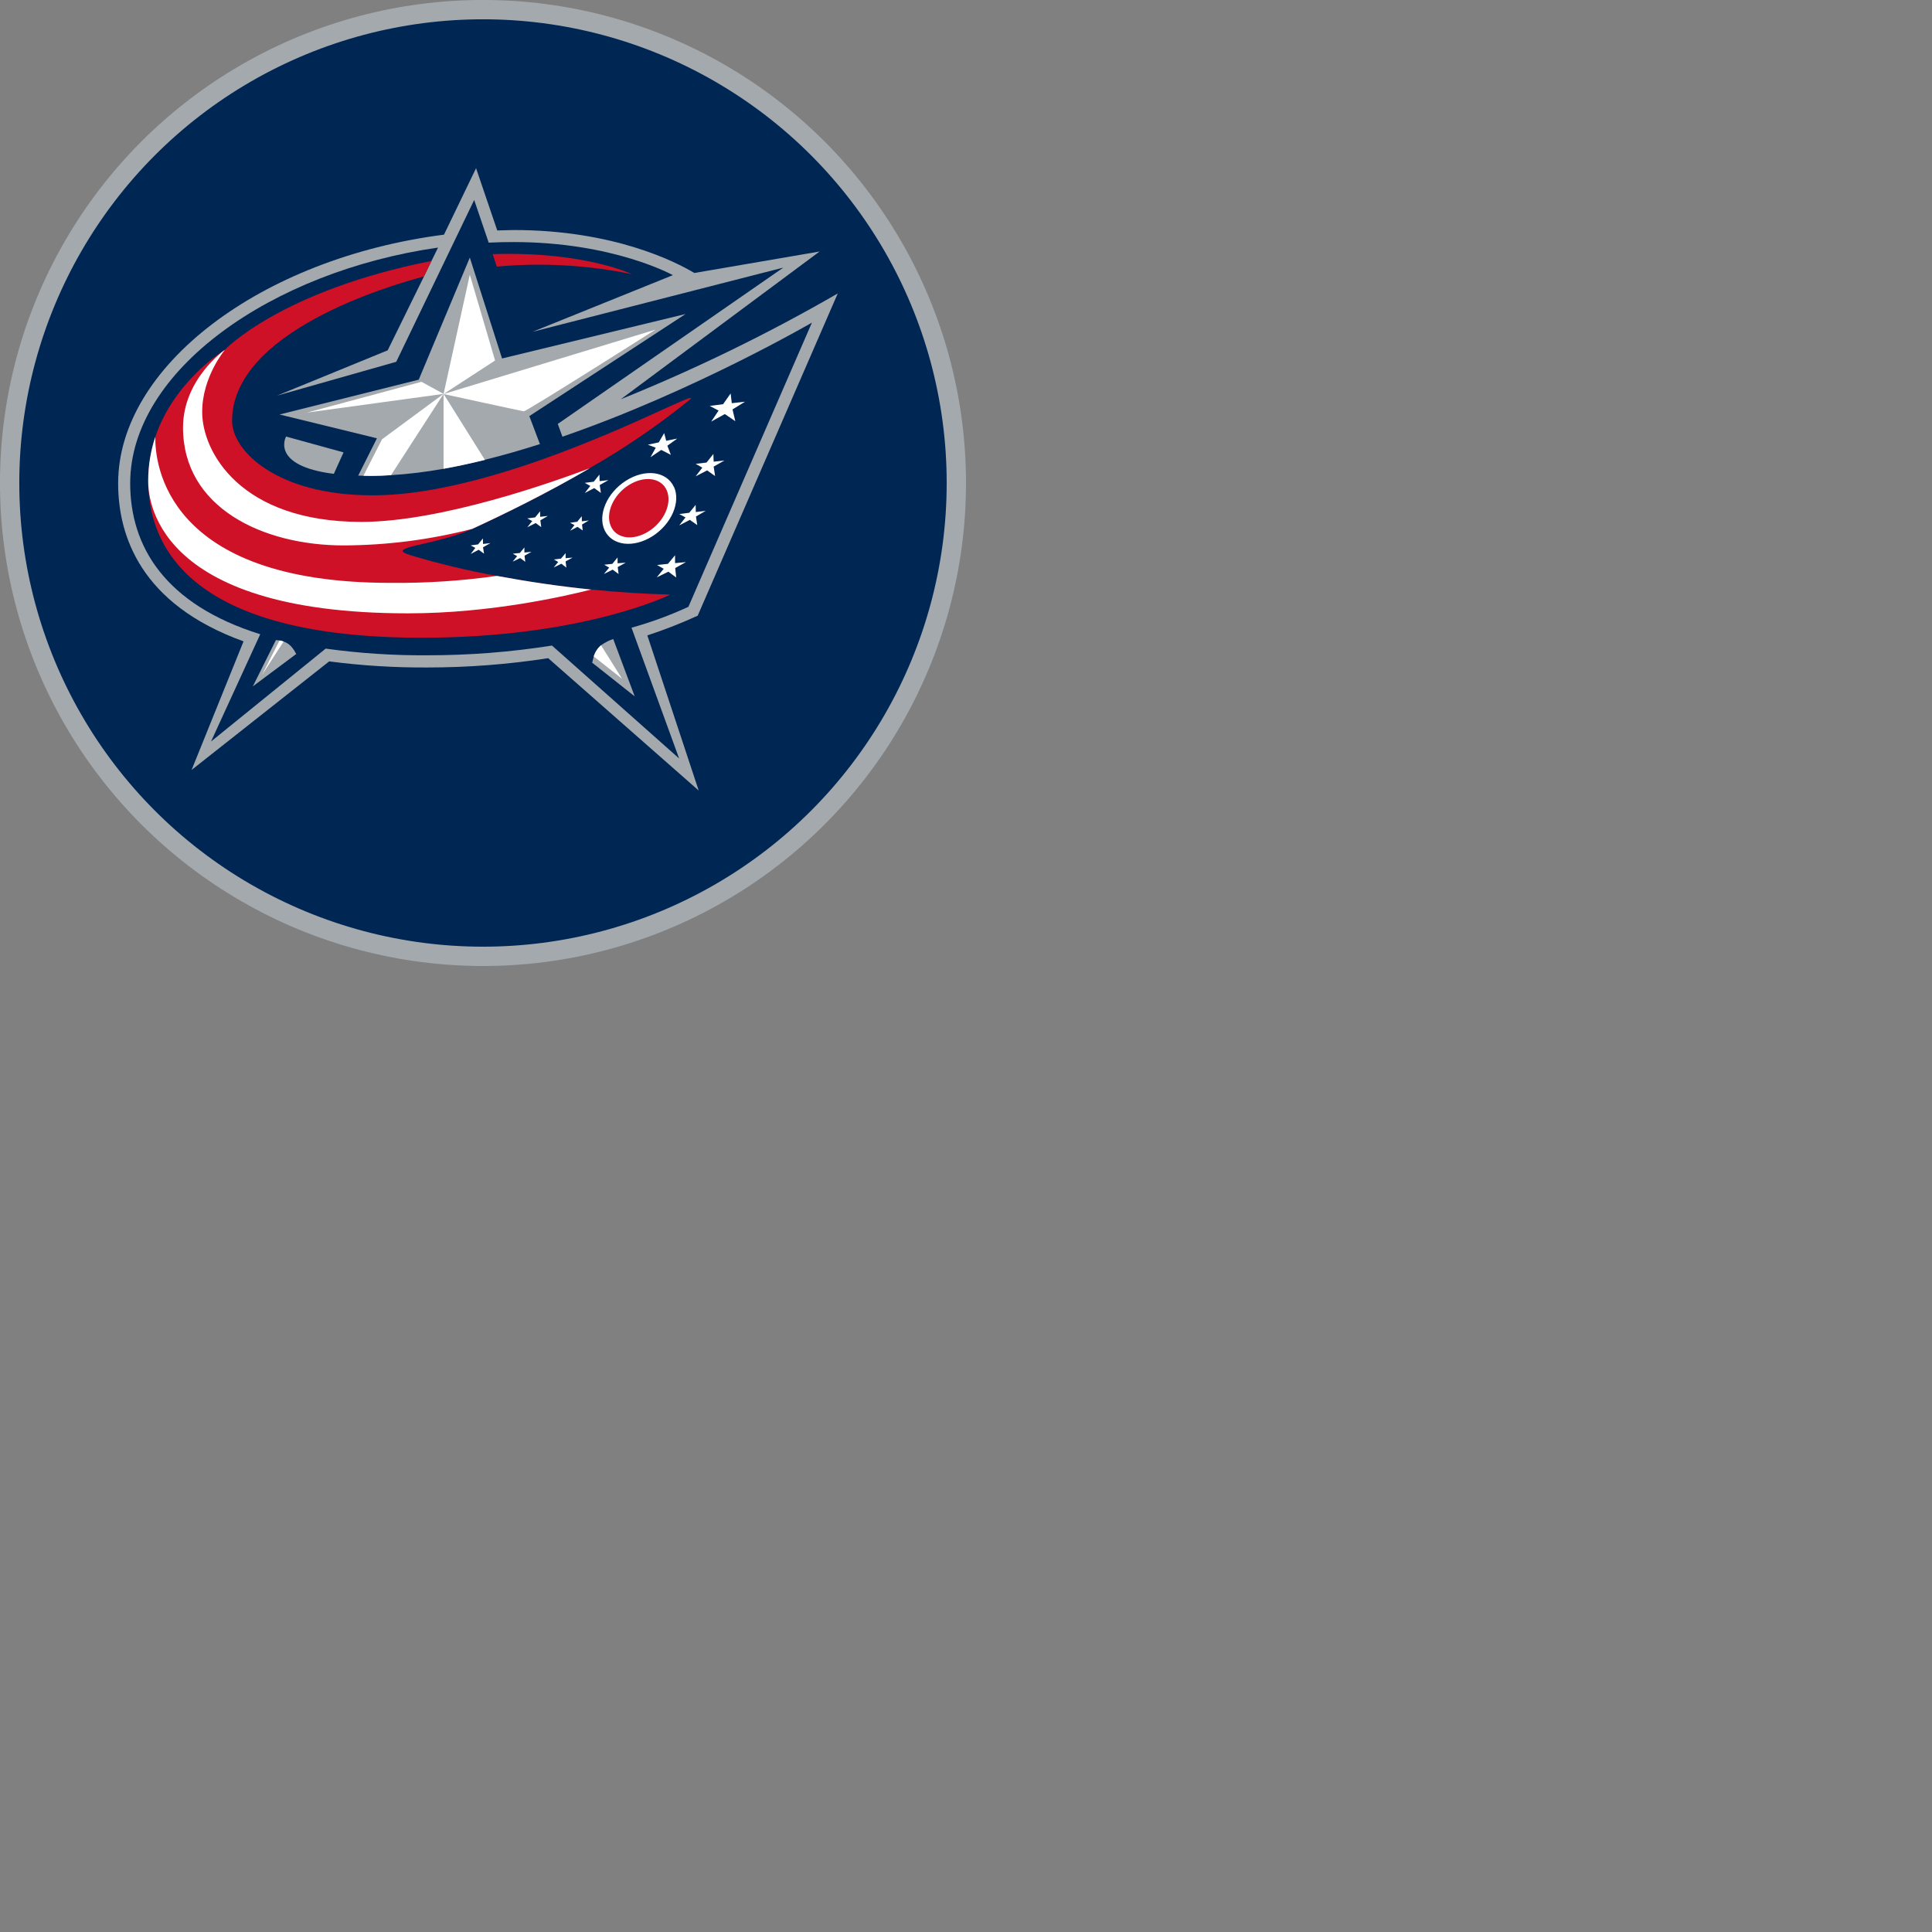 <?xml version="1.0" encoding="UTF-8" standalone="no"?>
<svg
   inkscape:export-ydpi="191.99995"
   inkscape:export-xdpi="191.99995"
   inkscape:export-filename="E:\MyFiles\Projects\NHL_Playoffs\NewLogos\BlueJacketsCircle.png"
   width="200"
   height="200"
   viewBox="0 0 52.917 52.917"
   version="1.1"
   id="svg8"
   inkscape:version="1.2.1 (9c6d41e410, 2022-07-14)"
   sodipodi:docname="BlueJacketsCircle.svg"
   xmlns:inkscape="http://www.inkscape.org/namespaces/inkscape"
   xmlns:sodipodi="http://sodipodi.sourceforge.net/DTD/sodipodi-0.dtd"
   xmlns="http://www.w3.org/2000/svg"
   xmlns:svg="http://www.w3.org/2000/svg"
   xmlns:rdf="http://www.w3.org/1999/02/22-rdf-syntax-ns#"
   xmlns:cc="http://creativecommons.org/ns#"
   xmlns:dc="http://purl.org/dc/elements/1.1/">
  <rect x="0" y="0" width="52.917" height="52.917" fill="#808080" stroke="none"/>
  <defs
     id="defs2" />
  <sodipodi:namedview
     id="base"
     pagecolor="#ffffff"
     bordercolor="#666666"
     borderopacity="1.0"
     inkscape:pageopacity="0.0"
     inkscape:pageshadow="2"
     inkscape:zoom="2.8"
     inkscape:cx="10.178571"
     inkscape:cy="69.642857"
     inkscape:document-units="mm"
     inkscape:current-layer="layer1"
     inkscape:document-rotation="0"
     showgrid="false"
     units="px"
     inkscape:window-width="1920"
     inkscape:window-height="1017"
     inkscape:window-x="1912"
     inkscape:window-y="-8"
     inkscape:window-maximized="1"
     inkscape:showpageshadow="2"
     inkscape:pagecheckerboard="0"
     inkscape:deskcolor="#d1d1d1" />
  <g
     inkscape:label="Layer 1"
     inkscape:groupmode="layer"
     id="layer1">
    <ellipse
       style="fill:#002654;fill-opacity:1;stroke:#a4a9ad;stroke-width:0.529;stroke-miterlimit:4;stroke-dasharray:none;stroke-opacity:1"
       id="path833"
       cx="13.229"
       cy="13.229"
       rx="12.965"
       ry="12.965" />
    <g
       transform="matrix(0.073,0,0,0.073,-7.349,-1.47)"
       id="g877"
       style="clip-rule:evenodd;fill-rule:evenodd"
       inkscape:export-filename="BlueJacketsCircle.png"
       inkscape:export-xdpi="96"
       inkscape:export-ydpi="96">
      <path
         d="m 362.449,251.135 52.55,-120.896 c -26.176,15.119 -53.382,28.385 -81.413,39.699 l 74.606,-55.437 -46.997,8.06 c -6.698,-4.029 -30.061,-16.119 -67.8,-16.119 0,0 -3.321,0.109 -6.153,0.163 -1.362,-4.084 -7.951,-23.362 -7.951,-23.362 l -12.036,24.941 c -68.725,8.822 -122.257,49.448 -122.257,93.285 0,19.605 8.386,45.363 47.051,59.304 l -19.495,48.25 51.625,-40.735 c 12.169,1.59 24.432,2.355 36.704,2.288 15.224,0.008 30.427,-1.157 45.472,-3.486 l 56.473,49.666 -19.278,-58.215 c 6.436,-2.104 12.746,-4.577 18.897,-7.406 z"
         fill="#a4a9ad"
         id="path851" />
      <path
         d="m 405.306,141.186 c 0,0 -44.274,25.758 -93.612,42.803 l -1.742,-4.792 84.627,-58.651 -94.049,24.07 52.606,-21.239 c 0,0 -22.273,-12.416 -59.74,-12.416 -3.104,0 -6.262,0.054 -9.366,0.218 l -5.445,-16.011 -29.244,60.72 -44.71,12.689 41.496,-16.99 13.615,-27.719 2.831,-5.826 2.451,-5.01 c -62.408,8.931 -115.504,46.125 -115.504,88.439 0,23.743 13.069,45.472 48.793,56.635 l -18.461,40.244 43.021,-34.852 c 12.594,1.754 25.297,2.591 38.011,2.505 15.701,0.019 31.379,-1.2 46.888,-3.649 l 47.706,42.368 -17.863,-49.066 c 7.317,-2.031 14.456,-4.653 21.348,-7.842 z"
         fill="#002654"
         id="path853" />
      <path
         d="m 287.08,236.214 c -10.903,-1.958 -21.686,-4.54 -32.294,-7.733 -10.607,-3.193 9.313,-3.594 23.09,-9.911 12.308,-5.664 28.155,-13.451 44.111,-22.818 12.894,-7.368 25.186,-15.745 36.759,-25.051 11.573,-9.306 -64.64,35.289 -118.282,35.289 -36.05,0 -52.714,-16.773 -52.714,-27.937 0,-33.436 58.813,-50.699 71.992,-54.185 l 2.831,-5.826 c -56.526,11.163 -77.547,33.327 -77.547,33.327 0,0 -18.896,11.435 -26.085,32.674 -1.755,5.287 -2.656,10.821 -2.669,16.392 0,25.541 16.719,58.978 102.544,58.978 60.938,0 93.34,-16.174 93.34,-16.174 -9.911,-0.272 -19.822,-0.926 -29.679,-1.906 -11.871,-1.198 -23.689,-2.941 -35.397,-5.119 z m 50.645,-113.217 c 0,0 -17.698,-8.604 -52.225,-7.515 l 1.58,4.684 c 16.929,-1.538 33.992,-0.584 50.645,2.831 z"
         fill="#ce1126"
         id="path855" />
      <path
         d="m 225.924,197.93 3.648,-8.06 -21.565,-5.936 c 0,0 -6.154,10.947 17.917,13.996 z m -18.843,62.898 c -0.488,-0.197 -1.002,-0.326 -1.525,-0.381 -0.436,-0.054 -0.871,-0.109 -1.361,-0.163 l -8.659,17.373 16.283,-12.144 c -1.035,-1.906 -2.234,-3.813 -4.738,-4.684 z m 123.672,-0.926 c -1.633,0.546 -3.176,1.335 -4.574,2.341 -1.3,1.1 -2.247,2.559 -2.724,4.194 -0.218,0.708 -0.381,1.525 -0.599,2.341 l 15.956,12.635 -8.06,-21.511 z m 27.066,-121.93 -68.78,16.664 -12.09,-37.848 -19.168,45.799 -52.225,13.07 36.541,8.931 -7.025,13.996 1.96,0.054 c 0.871,0 1.742,0.054 2.722,0.054 2.506,0 5.065,-0.109 7.624,-0.272 6.612,-0.415 13.195,-1.215 19.714,-2.396 5.119,-0.926 10.292,-2.07 15.52,-3.377 6.862,-1.688 13.778,-3.703 20.64,-5.881 l -3.976,-10.511 58.597,-38.284 h -0.054 z"
         fill="#a4a9ad"
         id="path857" />
      <path
         d="m 229.572,224.778 c 16.296,-0.054 32.523,-2.139 48.303,-6.208 12.308,-5.664 28.155,-13.451 44.111,-22.763 -13.397,5.064 -55.71,20.149 -85.716,20.149 -45.472,0 -59.74,-26.357 -59.74,-41.224 0,-13.288 8.55,-23.362 8.55,-23.362 0,0 -15.738,10.945 -15.738,29.189 0,30.061 29.952,44.22 60.23,44.22 z m 123.89,-22.055 c -2.722,-5.773 -10.728,-6.807 -17.916,-2.234 -7.134,4.52 -10.728,12.852 -8.005,18.625 2.777,5.773 10.728,6.753 17.916,2.232 7.188,-4.575 10.729,-12.852 8.06,-18.624 h -0.054 z m -106.355,36.104 c -84.572,0 -88.329,-45.036 -88.166,-54.784 -1.755,5.287 -2.656,10.821 -2.669,16.392 -0.012,5.571 0.872,49.829 97.479,49.829 31.422,0 59.74,-6.644 68.725,-8.931 -11.871,-1.198 -23.689,-2.941 -35.397,-5.119 -13.239,1.877 -26.602,2.751 -39.973,2.614 z m 99.548,-95.027 -79.562,24.179 c 0,0 29.244,6.372 30.115,6.481 0.926,0.109 49.447,-30.659 49.447,-30.659 z m -69.705,-20.585 -9.856,44.764 19.333,-12.58 -9.476,-32.184 z m 55.438,106.083 -1.961,2.396 -3.049,0.327 1.851,1.09 -1.96,2.396 3.267,-1.633 2.234,1.633 -0.327,-2.614 2.995,-1.635 -3.049,0.218 v -2.178 z m 36.05,-35.942 -0.109,-2.886 -2.559,3.213 -4.085,0.491 2.506,1.416 -2.506,3.267 4.303,-2.232 2.995,2.124 -0.544,-3.539 4.03,-2.288 -4.03,0.436 z m -6.698,18.897 -0.054,-2.668 -2.396,2.94 -3.757,0.49 2.341,1.252 -2.341,2.996 3.975,-2.07 2.777,1.961 -0.49,-3.214 3.649,-2.124 -3.704,0.436 z m -7.787,19.168 v -2.94 l -2.668,3.213 -4.084,0.436 2.505,1.417 -2.615,3.213 4.357,-2.124 2.94,2.178 -0.381,-3.539 4.03,-2.234 -4.085,0.381 z m 26.249,-60.557 -4.956,0.546 -0.436,-3.649 -2.831,4.03 -5.01,0.653 3.323,1.742 -2.778,4.138 5.119,-2.831 3.92,2.668 -1.035,-4.41 z m -33.492,17.264 -1.96,3.539 4.03,-2.722 3.594,1.851 -1.307,-3.43 3.703,-2.669 -4.138,0.817 -0.762,-2.886 -2.015,3.485 -4.085,0.872 z m -21.074,12.47 -0.054,-2.396 -2.125,2.668 -3.376,0.436 2.069,1.145 -2.069,2.668 3.539,-1.851 2.506,1.797 -0.436,-2.94 3.267,-1.852 -3.321,0.381 V 200.6 Z m -12.743,28.972 v -1.906 l -1.742,2.069 -2.669,0.327 1.635,0.926 -1.689,2.07 2.887,-1.417 1.851,1.471 -0.272,-2.342 2.614,-1.416 -2.614,0.218 z m -15.466,-2.124 v -1.906 l -1.688,2.069 -2.669,0.272 1.635,0.926 -1.689,2.069 2.832,-1.361 1.906,1.416 -0.272,-2.287 2.614,-1.47 -2.668,0.272 z m 21.565,-11.709 -0.054,-1.906 -1.688,2.069 -2.669,0.381 1.633,0.872 -1.633,2.124 2.778,-1.47 1.96,1.361 -0.272,-2.234 2.559,-1.525 -2.614,0.327 z m -15.629,-1.688 -0.054,-2.069 -1.851,2.287 -2.941,0.381 1.851,0.98 -1.851,2.342 3.159,-1.58 2.069,1.526 -0.327,-2.56 2.831,-1.633 -2.886,0.327 z m -21.456,10.183 -0.054,-2.069 -1.797,2.234 -2.778,0.381 1.744,0.926 -1.744,2.287 2.996,-1.579 2.015,1.47 -0.381,-2.396 2.777,-1.58 -2.777,0.327 z m -44.874,-25.594 2.668,0.054 c 2.506,0 5.119,-0.109 7.678,-0.272 l 19.714,-30.496 -23.09,17.045 -6.971,13.669 z m 45.581,-5.936 -15.52,-24.778 v 28.1 c 5.228,-0.926 10.401,-2.069 15.52,-3.323 z m -83.647,80.706 8.114,-12.58 c -0.492,-0.184 -1.004,-0.312 -1.525,-0.381 z m 124.489,-6.971 10.62,8.386 -7.896,-12.58 c -1.289,1.111 -2.234,2.566 -2.724,4.194 z m -64.695,-103.034 -42.913,11.546 51.245,-7.025 -8.332,-4.575 z"
         fill="#ffffff"
         id="path859" />
      <path
         d="m 336.635,202.124 c -5.827,3.648 -8.876,10.564 -6.807,15.357 2.015,4.792 8.386,5.717 14.214,2.015 5.827,-3.649 8.876,-10.565 6.807,-15.357 -2.069,-4.793 -8.441,-5.664 -14.214,-2.015 z"
         fill="#ce1126"
         id="path861" />
    </g>
  </g>
</svg>
